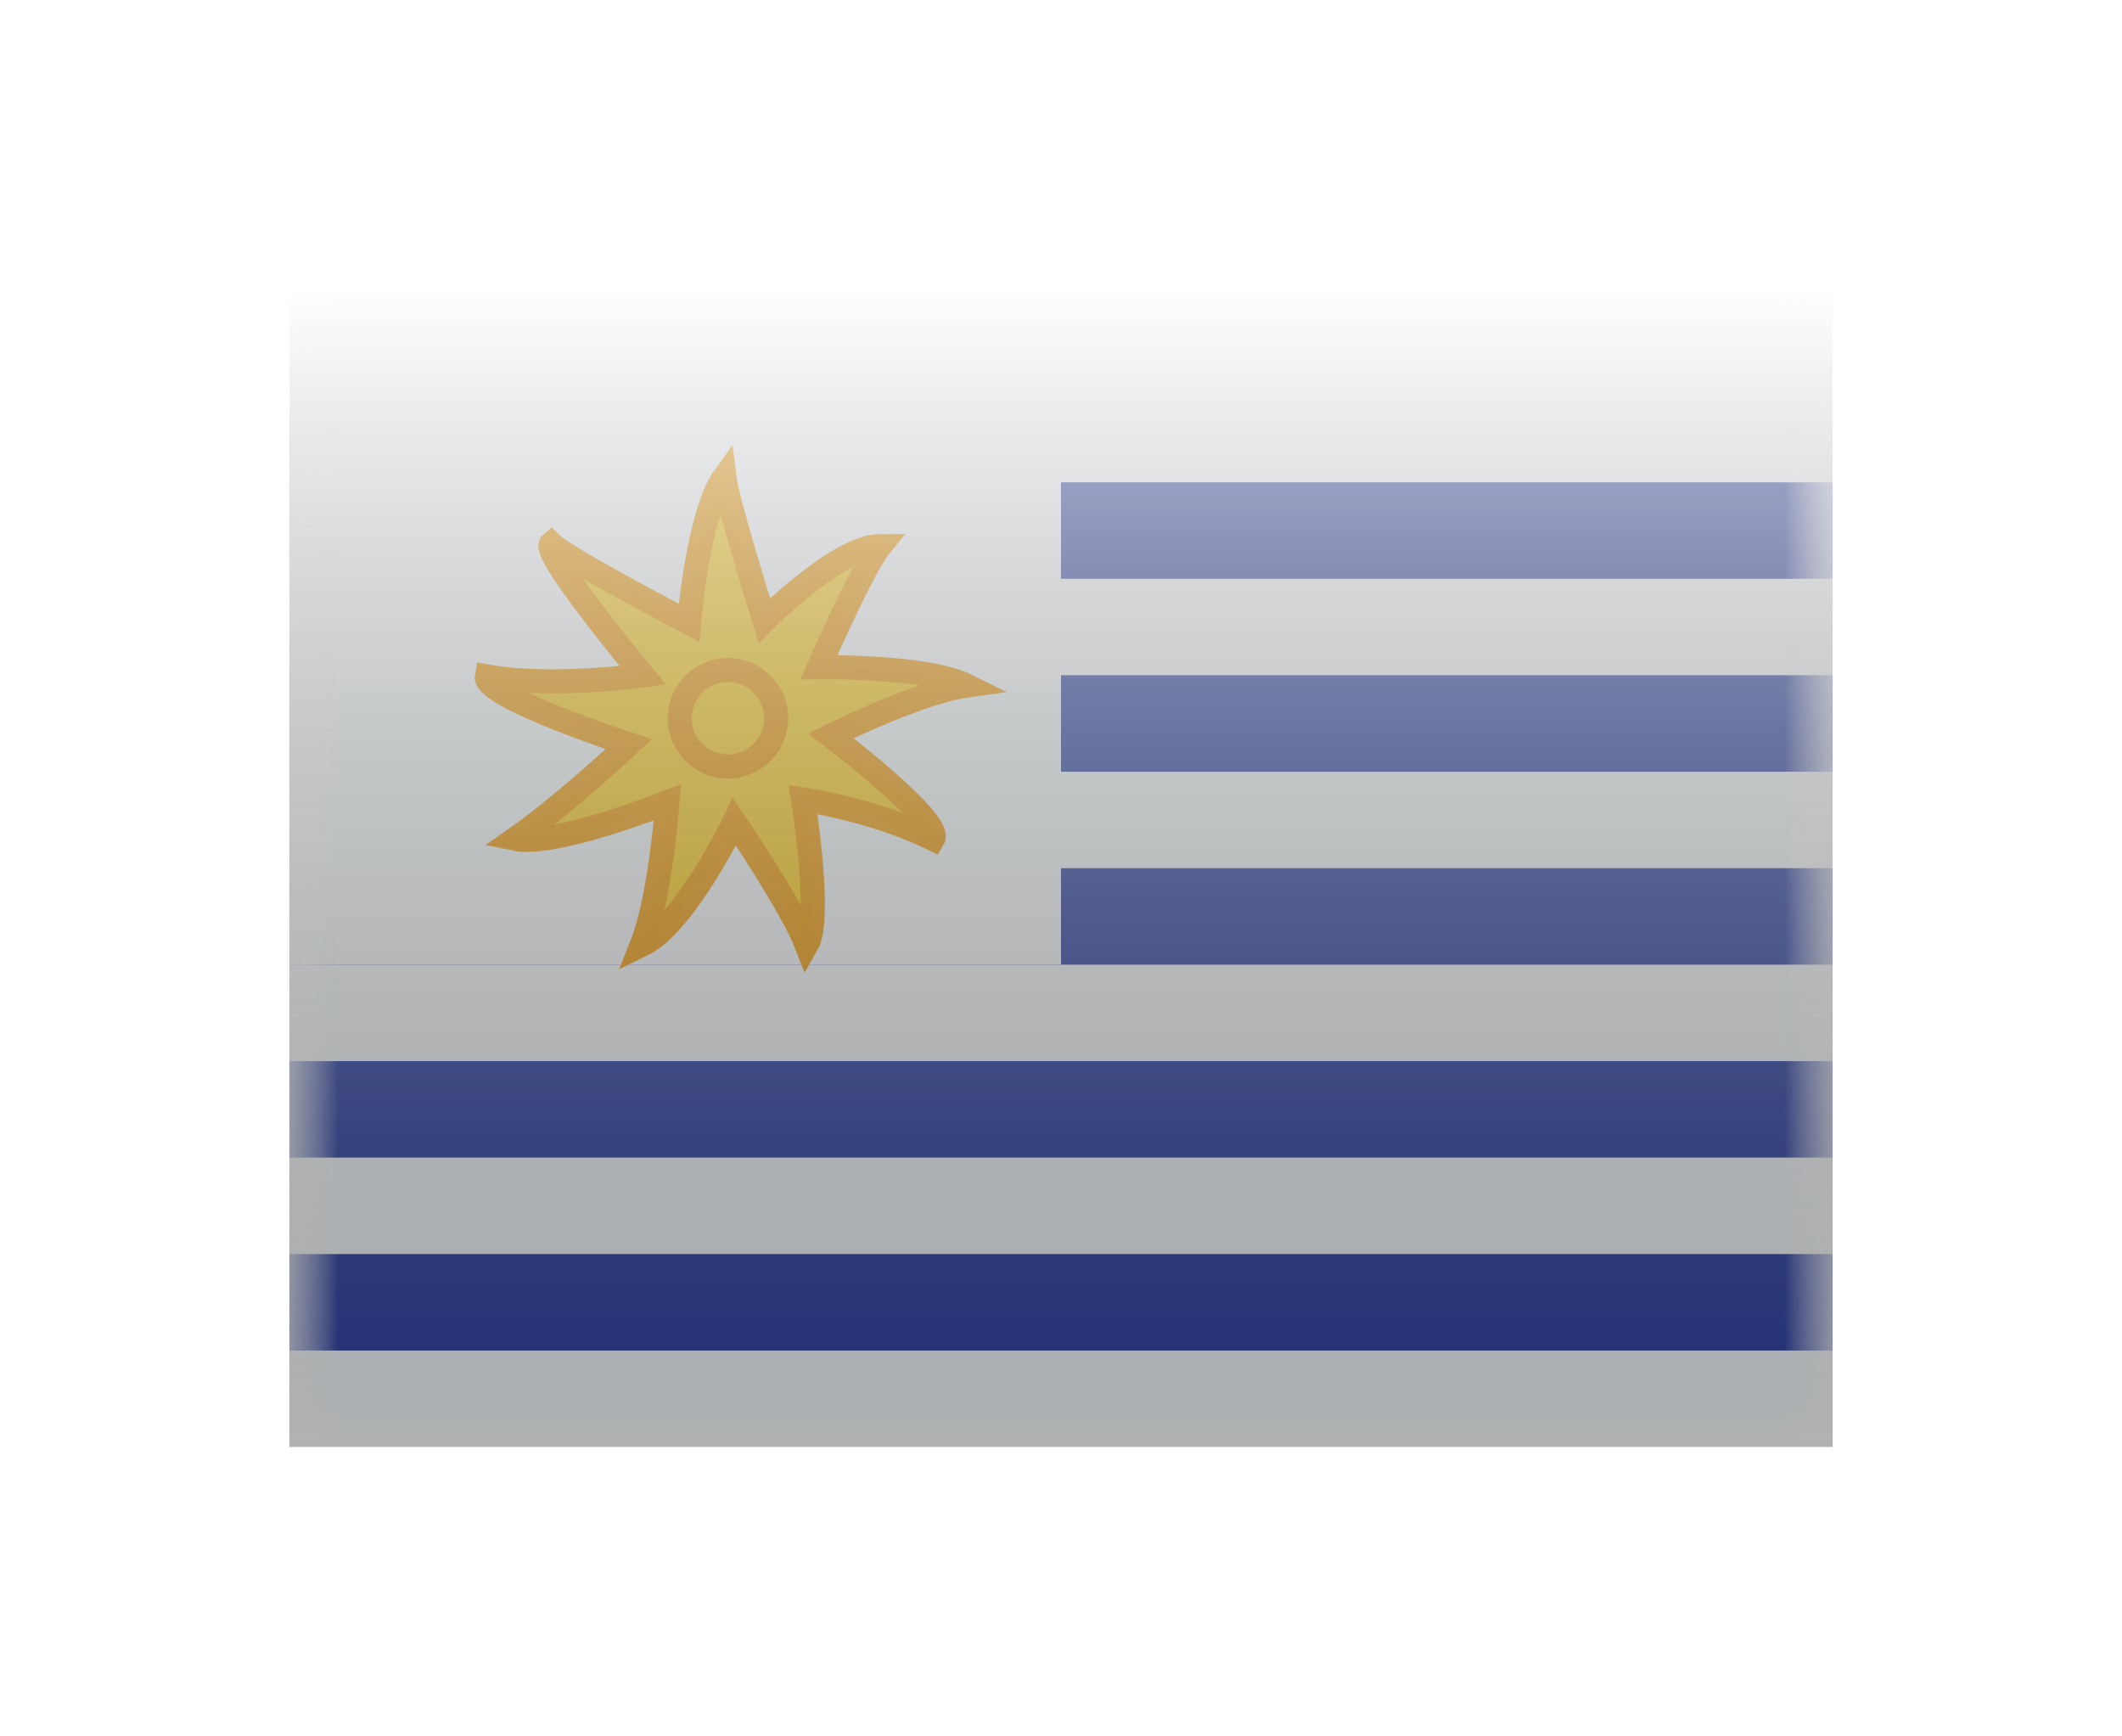 <svg width="22" height="18" viewBox="0 0 22 18" fill="none" xmlns="http://www.w3.org/2000/svg">
<g filter="url(#filter0_d)">
<mask id="mask0" style="mask-type:alpha" maskUnits="userSpaceOnUse" x="3" y="1" width="16" height="12">
<rect x="3" y="1" width="16" height="12" fill="white"/>
</mask>
<g mask="url(#mask0)">
<path fill-rule="evenodd" clip-rule="evenodd" d="M3 1V13H19V1H3Z" fill="#F7FCFF"/>
<mask id="mask1" style="mask-type:alpha" maskUnits="userSpaceOnUse" x="3" y="1" width="16" height="12">
<path fill-rule="evenodd" clip-rule="evenodd" d="M3 1V13H19V1H3Z" fill="white"/>
</mask>
<g mask="url(#mask1)">
<rect x="3" y="3" width="16" height="1" fill="#2E42A5"/>
<rect x="3" y="5" width="16" height="1" fill="#2E42A5"/>
<rect x="3" y="7" width="16" height="1" fill="#2E42A5"/>
<rect x="3" y="9" width="16" height="1" fill="#2E42A5"/>
<rect x="3" y="11" width="16" height="1" fill="#2E42A5"/>
<rect x="3" y="1" width="8" height="7" fill="#F7FCFF"/>
<path fill-rule="evenodd" clip-rule="evenodd" d="M7.614 6.519C7.614 6.519 7.103 7.578 6.654 7.795C6.848 7.309 6.919 6.318 6.919 6.318C6.919 6.318 5.753 6.78 5.344 6.696C5.836 6.352 6.519 5.715 6.519 5.715C6.519 5.715 5.01 5.222 5.047 5.012C5.728 5.134 6.665 5.001 6.665 5.001C6.665 5.001 5.606 3.731 5.714 3.637C5.875 3.794 7.144 4.456 7.144 4.456C7.144 4.456 7.236 3.327 7.509 2.946C7.542 3.215 7.925 4.432 7.925 4.432C7.925 4.432 8.695 3.661 9.123 3.661C8.935 3.894 8.49 4.917 8.49 4.917C8.49 4.917 9.599 4.899 10.02 5.107C9.51 5.179 8.615 5.628 8.615 5.628C8.615 5.628 9.78 6.512 9.674 6.696C9.049 6.39 8.326 6.288 8.326 6.288C8.326 6.288 8.525 7.517 8.364 7.795C8.206 7.386 7.614 6.519 7.614 6.519Z" fill="#FFD018" stroke="#F19900" stroke-opacity="0.98" stroke-width="0.25"/>
<path fill-rule="evenodd" clip-rule="evenodd" d="M7.547 5.946C7.823 5.946 8.047 5.722 8.047 5.446C8.047 5.17 7.823 4.946 7.547 4.946C7.271 4.946 7.047 5.17 7.047 5.446C7.047 5.722 7.271 5.946 7.547 5.946Z" fill="#FFD018" stroke="#F19900" stroke-opacity="0.98" stroke-width="0.25"/>
</g>
</g>
<rect x="3" y="1" width="16" height="12" fill="url(#paint0_linear)" style="mix-blend-mode:overlay"/>
</g>
<defs>
<filter id="filter0_d" x="0" y="0" width="22" height="18" filterUnits="userSpaceOnUse" color-interpolation-filters="sRGB">
<feFlood flood-opacity="0" result="BackgroundImageFix"/>
<feColorMatrix in="SourceAlpha" type="matrix" values="0 0 0 0 0 0 0 0 0 0 0 0 0 0 0 0 0 0 127 0" result="hardAlpha"/>
<feOffset dy="2"/>
<feGaussianBlur stdDeviation="1.5"/>
<feColorMatrix type="matrix" values="0 0 0 0 0 0 0 0 0 0 0 0 0 0 0 0 0 0 0.1 0"/>
<feBlend mode="normal" in2="BackgroundImageFix" result="effect1_dropShadow"/>
<feBlend mode="normal" in="SourceGraphic" in2="effect1_dropShadow" result="shape"/>
</filter>
<linearGradient id="paint0_linear" x1="11" y1="1" x2="11" y2="13" gradientUnits="userSpaceOnUse">
<stop stop-color="white" stop-opacity="0.7"/>
<stop offset="1" stop-opacity="0.3"/>
</linearGradient>
</defs>
</svg>
